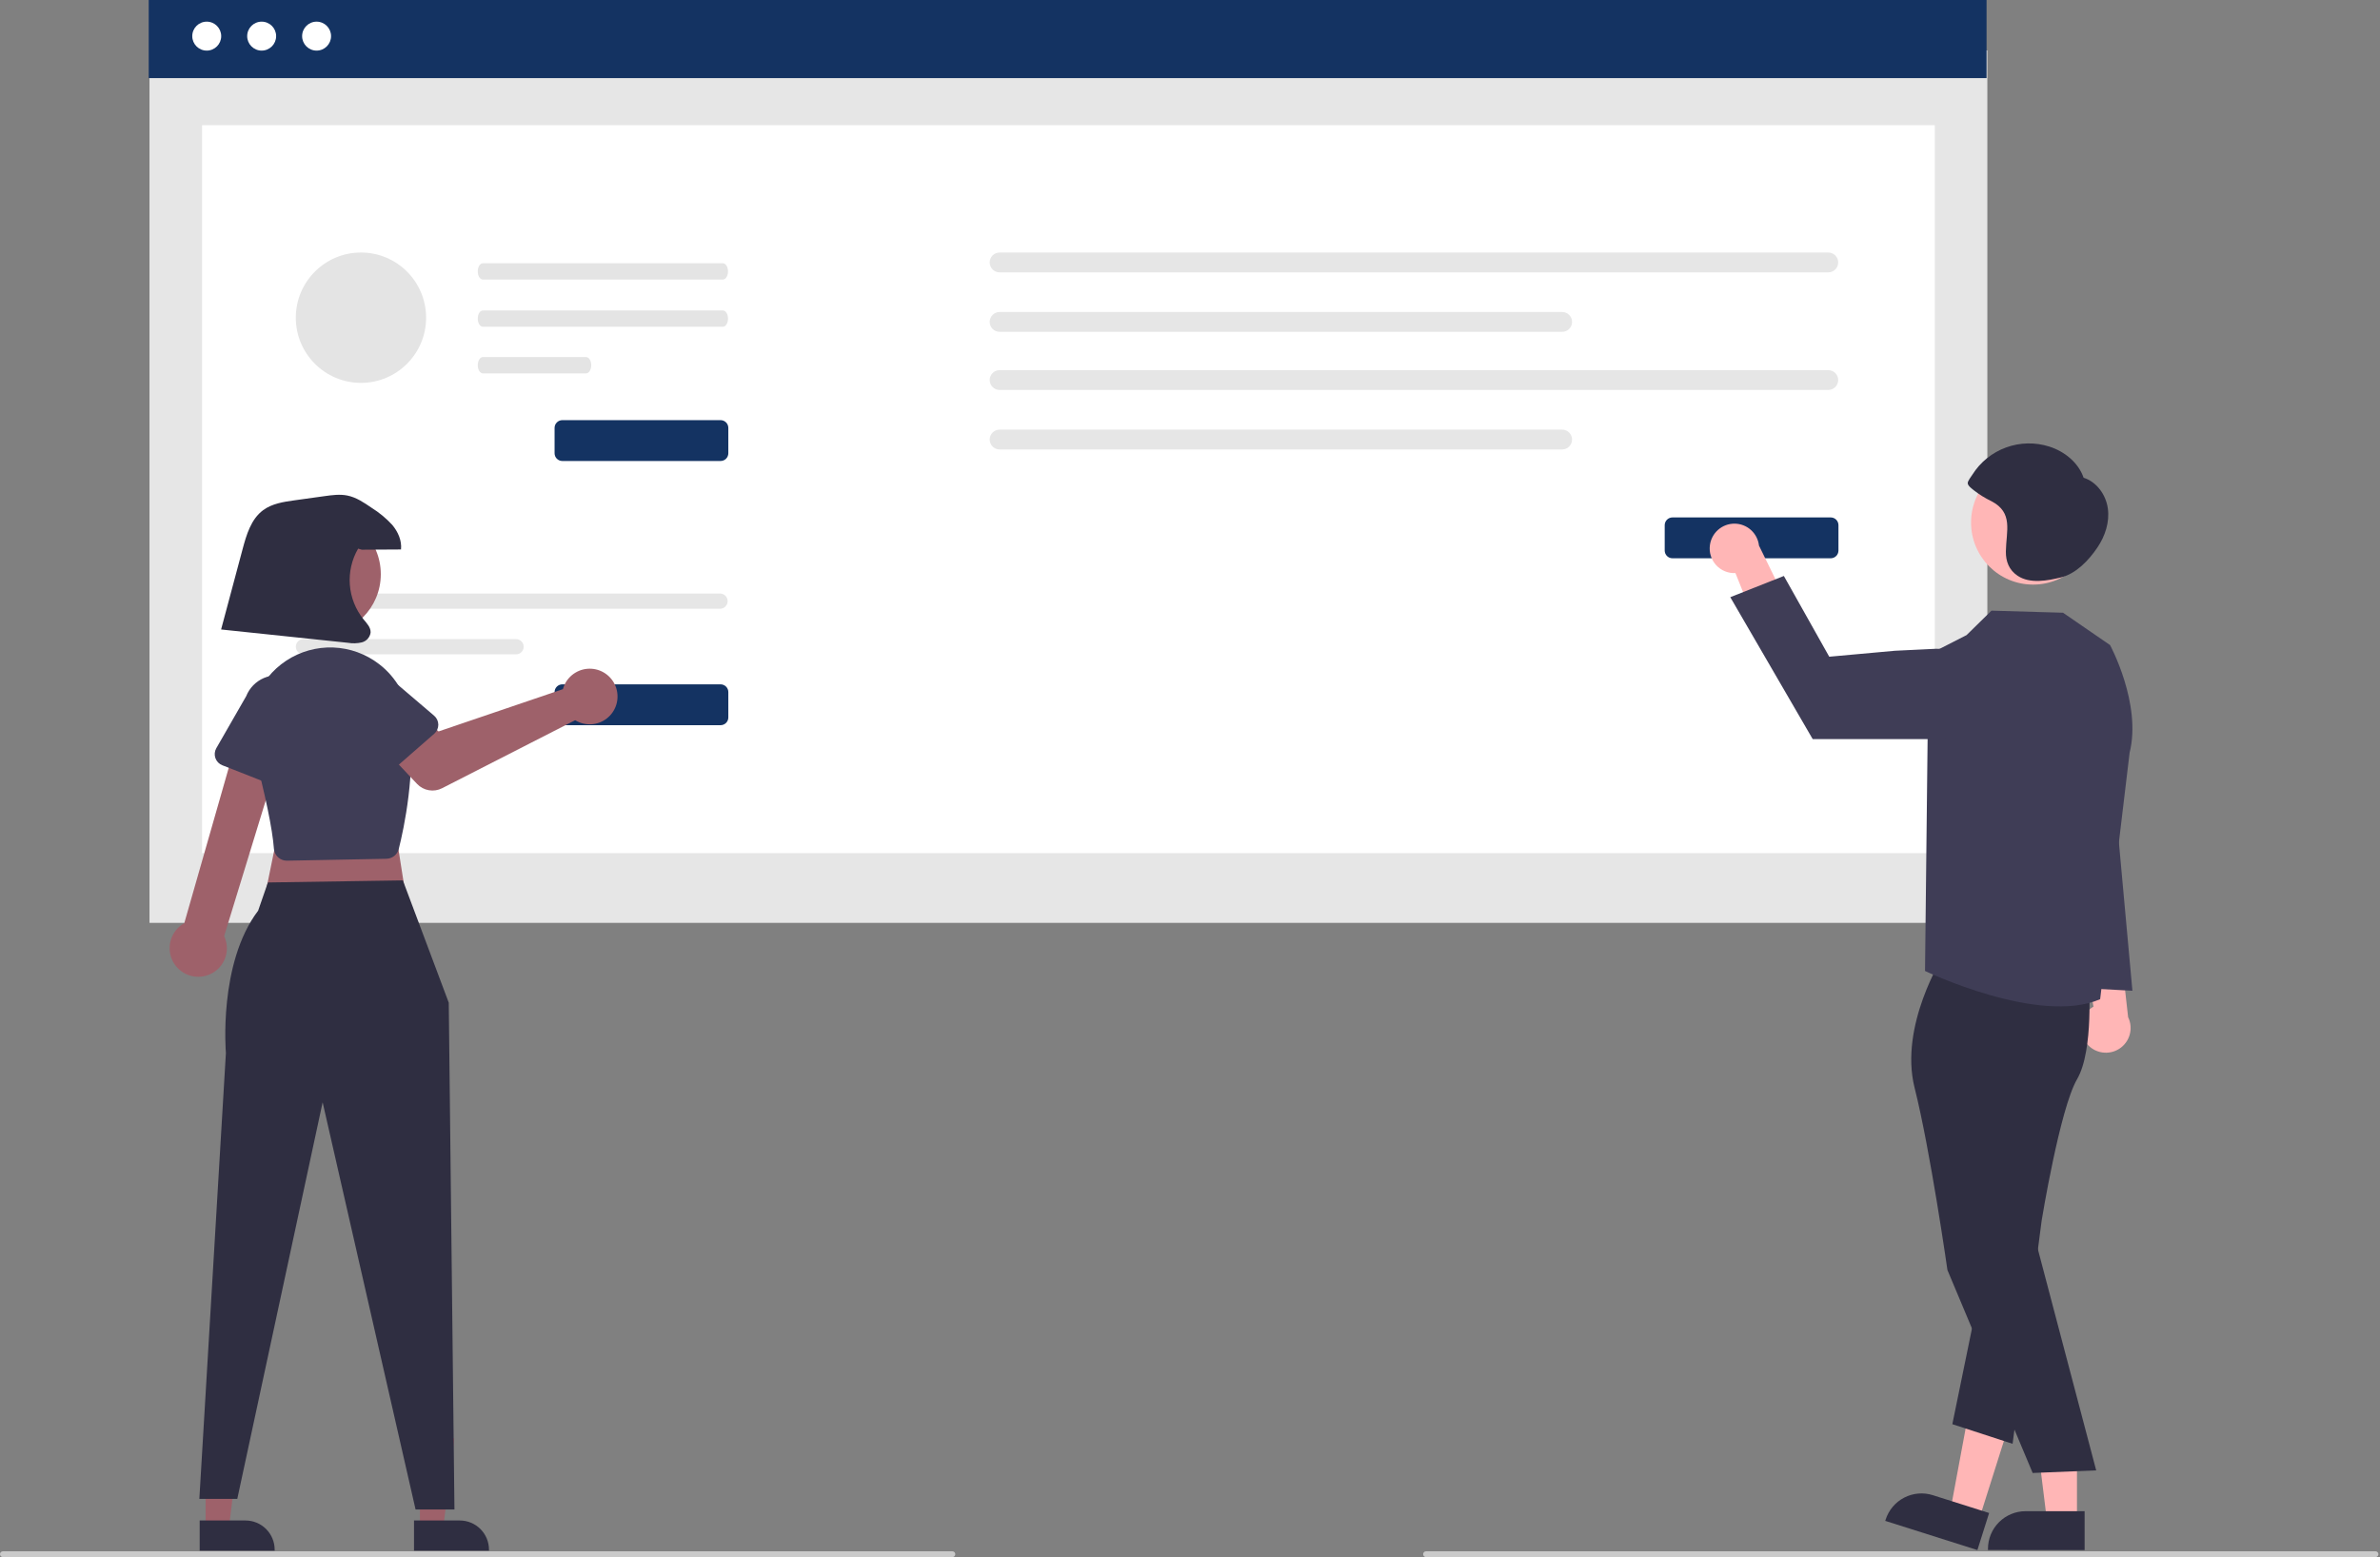 <svg width="382" height="250" viewBox="0 0 382 250" fill="none" xmlns="http://www.w3.org/2000/svg">
<rect x="0" y="0" width="382" height="250" fill="#808080" stroke="none"/>
<g clip-path="url(#clip0_305_7092)">
<path d="M334.943 167.571C334.573 167.128 334.305 166.609 334.157 166.051C334.009 165.493 333.985 164.909 334.088 164.341C334.19 163.773 334.415 163.234 334.748 162.762C335.08 162.29 335.513 161.897 336.013 161.611L333.43 147.816L340.149 150.641L341.572 163.308C341.998 164.182 342.088 165.181 341.825 166.117C341.563 167.053 340.967 167.861 340.15 168.386C339.333 168.912 338.351 169.119 337.392 168.969C336.432 168.819 335.56 168.321 334.943 167.571Z" fill="#FFB6B6"/>
<path d="M318.977 8.093H23.995V148.167H318.977V8.093Z" fill="#E6E6E6"/>
<path d="M310.543 20.105H32.43V136.973H310.543V20.105Z" fill="white"/>
<path d="M318.852 0H23.869V12.541H318.852V0Z" fill="#143362"/>
<path d="M33.182 8.125C34.464 8.125 35.504 7.084 35.504 5.801C35.504 4.517 34.464 3.476 33.182 3.476C31.899 3.476 30.859 4.517 30.859 5.801C30.859 7.084 31.899 8.125 33.182 8.125Z" fill="white"/>
<path d="M41.998 8.125C43.281 8.125 44.321 7.084 44.321 5.801C44.321 4.517 43.281 3.476 41.998 3.476C40.715 3.476 39.675 4.517 39.675 5.801C39.675 7.084 40.715 8.125 41.998 8.125Z" fill="white"/>
<path d="M50.814 8.125C52.097 8.125 53.137 7.084 53.137 5.801C53.137 4.517 52.097 3.476 50.814 3.476C49.532 3.476 48.492 4.517 48.492 5.801C48.492 7.084 49.532 8.125 50.814 8.125Z" fill="white"/>
<path d="M48.695 95.294C48.372 95.296 48.063 95.424 47.836 95.653C47.608 95.882 47.48 96.191 47.48 96.514C47.48 96.837 47.608 97.146 47.836 97.375C48.063 97.603 48.372 97.733 48.695 97.734H115.574C115.896 97.733 116.205 97.603 116.433 97.375C116.661 97.146 116.788 96.837 116.788 96.514C116.788 96.191 116.661 95.882 116.433 95.653C116.205 95.424 115.896 95.296 115.574 95.294H48.695Z" fill="#E6E6E6"/>
<path d="M48.695 102.613C48.372 102.614 48.063 102.743 47.836 102.972C47.608 103.201 47.48 103.51 47.48 103.833C47.48 104.156 47.608 104.465 47.836 104.694C48.063 104.922 48.372 105.051 48.695 105.053H82.838C83.16 105.051 83.469 104.922 83.697 104.694C83.924 104.465 84.052 104.156 84.052 103.833C84.052 103.51 83.924 103.201 83.697 102.972C83.469 102.743 83.16 102.614 82.838 102.613H48.695Z" fill="#E6E6E6"/>
<path d="M115.658 116.431H90.253C89.924 116.43 89.608 116.299 89.376 116.067C89.143 115.834 89.012 115.518 89.012 115.189V111.115C89.012 110.786 89.143 110.47 89.376 110.238C89.608 110.005 89.924 109.874 90.253 109.873H115.658C115.987 109.874 116.302 110.005 116.535 110.238C116.768 110.47 116.899 110.786 116.899 111.115V115.189C116.899 115.518 116.768 115.834 116.535 116.067C116.302 116.299 115.987 116.43 115.658 116.431Z" fill="#143362"/>
<path d="M115.658 74.014H90.253C89.924 74.013 89.608 73.882 89.376 73.65C89.143 73.417 89.012 73.101 89.012 72.772V68.698C89.012 68.369 89.143 68.053 89.376 67.821C89.608 67.588 89.924 67.457 90.253 67.456H115.658C115.987 67.457 116.302 67.588 116.535 67.821C116.768 68.053 116.899 68.369 116.899 68.698V72.772C116.899 73.101 116.768 73.417 116.535 73.65C116.302 73.882 115.987 74.013 115.658 74.014Z" fill="#143362"/>
<path d="M160.437 40.544C160.015 40.544 159.611 40.712 159.314 41.011C159.016 41.309 158.849 41.714 158.849 42.135C158.849 42.557 159.016 42.961 159.314 43.26C159.611 43.558 160.015 43.726 160.437 43.727H293.449C293.871 43.726 294.275 43.558 294.572 43.26C294.87 42.961 295.037 42.557 295.037 42.135C295.037 41.714 294.87 41.309 294.572 41.011C294.275 40.712 293.871 40.544 293.449 40.544H160.437Z" fill="#E6E6E6"/>
<path d="M160.437 50.093C160.015 50.094 159.611 50.262 159.314 50.56C159.016 50.859 158.849 51.263 158.849 51.685C158.849 52.107 159.016 52.511 159.314 52.809C159.611 53.108 160.015 53.276 160.437 53.276H250.734C251.156 53.276 251.559 53.108 251.857 52.809C252.155 52.511 252.322 52.107 252.322 51.685C252.322 51.263 252.155 50.859 251.857 50.56C251.559 50.262 251.156 50.094 250.734 50.093H160.437Z" fill="#E6E6E6"/>
<path d="M160.437 59.427C160.015 59.428 159.611 59.596 159.314 59.894C159.016 60.193 158.849 60.597 158.849 61.019C158.849 61.441 159.016 61.845 159.314 62.143C159.611 62.442 160.015 62.61 160.437 62.61H293.449C293.871 62.61 294.275 62.442 294.572 62.143C294.87 61.845 295.037 61.441 295.037 61.019C295.037 60.597 294.87 60.193 294.572 59.894C294.275 59.596 293.871 59.428 293.449 59.427H160.437Z" fill="#E6E6E6"/>
<path d="M160.437 68.977C160.015 68.978 159.611 69.146 159.314 69.444C159.016 69.743 158.849 70.147 158.849 70.569C158.849 70.99 159.016 71.395 159.314 71.693C159.611 71.992 160.015 72.16 160.437 72.16H250.734C251.156 72.16 251.559 71.992 251.857 71.693C252.155 71.395 252.322 70.99 252.322 70.569C252.322 70.147 252.155 69.743 251.857 69.444C251.559 69.146 251.156 68.978 250.734 68.977H160.437Z" fill="#E6E6E6"/>
<path d="M293.84 89.632H268.434C268.105 89.632 267.79 89.501 267.557 89.268C267.325 89.035 267.194 88.719 267.193 88.39V84.317C267.194 83.987 267.325 83.672 267.557 83.439C267.79 83.206 268.105 83.075 268.434 83.075H293.84C294.169 83.075 294.484 83.206 294.717 83.439C294.949 83.672 295.08 83.987 295.081 84.317V88.39C295.08 88.719 294.949 89.035 294.717 89.268C294.484 89.501 294.169 89.632 293.84 89.632Z" fill="#143362"/>
<path d="M77.499 42.268C77.048 42.269 76.683 42.856 76.683 43.578C76.684 44.298 77.049 44.881 77.499 44.883H116.032C116.483 44.881 116.848 44.295 116.847 43.573C116.846 42.852 116.482 42.269 116.032 42.268H77.499Z" fill="#E4E4E4"/>
<path d="M77.499 49.845C77.048 49.846 76.683 50.433 76.683 51.155C76.684 51.875 77.049 52.459 77.499 52.46H116.032C116.483 52.459 116.848 51.872 116.847 51.15C116.846 50.43 116.482 49.846 116.032 49.845H77.499Z" fill="#E4E4E4"/>
<path d="M77.499 57.33C77.048 57.332 76.683 57.918 76.683 58.64C76.684 59.361 77.049 59.944 77.499 59.945H94.08C94.531 59.944 94.896 59.357 94.895 58.635C94.894 57.915 94.53 57.332 94.08 57.33H77.499Z" fill="#E4E4E4"/>
<path d="M57.934 61.471C63.709 61.471 68.391 56.786 68.391 51.007C68.391 45.228 63.709 40.544 57.934 40.544C52.16 40.544 47.478 45.228 47.478 51.007C47.478 56.786 52.16 61.471 57.934 61.471Z" fill="#E4E4E4"/>
<path d="M274.444 87.56C274.369 88.132 274.422 88.714 274.597 89.264C274.772 89.814 275.065 90.32 275.456 90.744C275.847 91.168 276.327 91.502 276.861 91.721C277.395 91.94 277.97 92.039 278.546 92.011L283.772 105.036L287.923 99.041L282.324 87.592C282.214 86.626 281.753 85.735 281.029 85.086C280.306 84.438 279.37 84.077 278.398 84.073C277.427 84.069 276.488 84.422 275.759 85.064C275.03 85.707 274.562 86.595 274.444 87.56Z" fill="#FFB6B6"/>
<path d="M333.363 244.198H328.552L326.262 225.626L333.364 225.626L333.363 244.198Z" fill="#FFB6B6"/>
<path d="M334.59 248.866L319.076 248.865V248.669C319.076 247.066 319.712 245.529 320.845 244.396C321.977 243.263 323.513 242.626 325.114 242.626H325.115L334.591 242.626L334.59 248.866Z" fill="#2F2E41"/>
<path d="M317.618 244.045L313.031 242.592L316.45 224.194L323.22 226.339L317.618 244.045Z" fill="#FFB6B6"/>
<path d="M317.38 248.866L302.589 244.18L302.648 243.992C303.132 242.465 304.202 241.191 305.623 240.453C307.045 239.715 308.701 239.571 310.228 240.055L319.262 242.917L317.38 248.866Z" fill="#2F2E41"/>
<path d="M311.919 153.427C311.919 153.427 304.78 164.645 307.303 174.657C309.825 184.669 312.573 203.914 312.573 203.914L326.251 236.49L336.448 236.074L326.322 197.666L326.722 171.985C326.722 171.985 333.76 159.712 332.389 155.892C331.019 152.071 311.919 153.427 311.919 153.427Z" fill="#2F2E41"/>
<path d="M335.243 157.438C335.243 157.438 336.121 168.567 333.374 173.28C330.626 177.993 327.699 195.931 327.699 195.931L323.03 231.807L313.358 228.657L321.605 188.462L328.088 156.844L335.243 157.438Z" fill="#2F2E41"/>
<path d="M338.672 103.567L331.126 98.376L319.642 98.042L315.643 101.966L309.54 105.084L308.975 155.892C308.975 155.892 327.25 164.658 337.082 160.426L341.812 120.848C343.774 112.993 338.672 103.567 338.672 103.567Z" fill="#3F3D56"/>
<path d="M311.073 118.662H290.944L277.719 95.881L286.318 92.473L293.601 105.437L304.141 104.482L310.723 104.163C311.777 104.112 312.83 104.293 313.808 104.691C314.786 105.09 315.665 105.698 316.384 106.472C317.102 107.246 317.643 108.168 317.968 109.174C318.294 110.179 318.396 111.243 318.267 112.292C318.05 114.049 317.198 115.666 315.874 116.839C314.549 118.011 312.842 118.66 311.073 118.662Z" fill="#3F3D56"/>
<path d="M326.32 93.858C331.819 93.858 336.277 89.397 336.277 83.894C336.277 78.391 331.819 73.93 326.32 73.93C320.821 73.93 316.363 78.391 316.363 83.894C316.363 89.397 320.821 93.858 326.32 93.858Z" fill="#FFB6B6"/>
<path d="M338.317 81.627C338.012 79.439 336.531 77.362 334.426 76.7C333.589 74.269 331.374 72.48 328.926 71.7C326.66 70.976 324.217 71.026 321.982 71.842C319.747 72.658 317.846 74.193 316.576 76.207C316.389 76.502 315.813 77.226 315.829 77.578C315.85 78.024 316.533 78.485 316.876 78.767C317.726 79.425 318.643 79.991 319.611 80.457C323.192 82.314 322 85.234 321.951 88.542C321.928 90.149 322.464 91.522 323.834 92.44C325.811 93.765 328.64 93.238 330.791 92.706C333.232 92.103 335.261 89.957 336.653 87.888C337.886 86.056 338.623 83.814 338.317 81.627Z" fill="#2F2E41"/>
<path d="M338.387 116.539L342.261 159.067L329.813 158.399L338.387 116.539Z" fill="#3F3D56"/>
<path d="M381.279 250H228.885C228.761 250 228.643 249.95 228.555 249.863C228.468 249.775 228.419 249.656 228.419 249.532C228.419 249.409 228.468 249.29 228.555 249.202C228.643 249.114 228.761 249.065 228.885 249.065H381.279C381.403 249.065 381.521 249.114 381.609 249.202C381.697 249.289 381.746 249.408 381.746 249.532C381.746 249.656 381.697 249.775 381.609 249.863C381.521 249.951 381.403 250 381.279 250Z" fill="#CACACA"/>
<path d="M33.002 245.338H36.734L38.51 230.932H33.002L33.002 245.338Z" fill="#9E616A"/>
<path d="M32.05 244.118L39.4 244.118C40.642 244.118 41.834 244.612 42.712 245.491C43.591 246.37 44.084 247.562 44.084 248.805V248.957L32.05 248.958L32.05 244.118Z" fill="#2F2E41"/>
<path d="M67.402 245.338H71.134L72.91 230.932H67.401L67.402 245.338Z" fill="#9E616A"/>
<path d="M66.45 244.118L73.8 244.118C75.042 244.118 76.234 244.612 77.112 245.491C77.99 246.37 78.484 247.562 78.484 248.805V248.957L66.45 248.958L66.45 244.118Z" fill="#2F2E41"/>
<path d="M62.896 129.606L65.331 145.142L42.195 145.447L45.239 130.52L62.896 129.606Z" fill="#9E616A"/>
<path d="M64.66 141.349L72.028 160.984L72.942 242.353H66.701L51.784 176.977L38.086 240.646H31.997L36.259 169.057C36.259 169.057 35.002 154.688 41.434 146.209L43 141.682L64.66 141.349Z" fill="#2F2E41"/>
<path d="M33.052 156.655C33.696 156.48 34.294 156.165 34.804 155.733C35.313 155.301 35.722 154.762 36.001 154.155C36.28 153.548 36.422 152.888 36.418 152.219C36.414 151.551 36.264 150.892 35.978 150.288L45.821 118.177L38.581 116.741L29.579 148.217C28.598 148.765 27.851 149.654 27.481 150.716C27.11 151.778 27.142 152.939 27.57 153.98C27.998 155.02 28.793 155.867 29.803 156.36C30.814 156.853 31.97 156.958 33.052 156.655Z" fill="#9E616A"/>
<path d="M46.033 138.187C45.898 138.187 45.763 138.173 45.631 138.147C45.185 138.058 44.781 137.825 44.48 137.484C44.179 137.144 43.998 136.714 43.964 136.261C43.736 133.125 42.602 127.667 40.594 120.038C39.916 117.445 40.066 114.705 41.023 112.202C41.98 109.699 43.696 107.558 45.93 106.08C48.164 104.601 50.804 103.86 53.48 103.958C56.157 104.057 58.735 104.992 60.854 106.631C62.211 107.671 63.343 108.975 64.183 110.464C65.022 111.954 65.552 113.598 65.74 115.298C66.738 124.091 64.857 132.919 64.002 136.306C63.89 136.749 63.636 137.142 63.279 137.426C62.922 137.709 62.481 137.868 62.026 137.878L46.078 138.186C46.063 138.187 46.048 138.187 46.033 138.187Z" fill="#3F3D56"/>
<path d="M90.589 109.98C90.494 110.195 90.415 110.417 90.354 110.645L70.391 117.433L66.534 114.061L60.688 119.221L66.936 125.855C67.441 126.391 68.106 126.749 68.831 126.874C69.557 127 70.303 126.887 70.958 126.552L92.32 115.632C93.092 116.107 93.991 116.334 94.895 116.285C95.8 116.236 96.669 115.912 97.385 115.357C98.102 114.801 98.632 114.041 98.907 113.177C99.181 112.312 99.186 111.385 98.92 110.518C98.655 109.651 98.132 108.885 97.421 108.322C96.71 107.76 95.845 107.427 94.94 107.369C94.036 107.311 93.135 107.529 92.358 107.996C91.581 108.462 90.964 109.154 90.589 109.98Z" fill="#9E616A"/>
<path d="M69.695 117.804L62.418 124.165C62.211 124.346 61.968 124.48 61.704 124.558C61.441 124.636 61.163 124.657 60.891 124.618C60.619 124.579 60.358 124.483 60.127 124.334C59.895 124.185 59.699 123.989 59.55 123.757L54.345 115.646C53.425 114.581 52.964 113.194 53.065 111.789C53.165 110.385 53.818 109.077 54.881 108.154C55.943 107.231 57.328 106.767 58.732 106.865C60.136 106.962 61.444 107.613 62.368 108.674L69.678 114.905C69.887 115.083 70.056 115.305 70.171 115.554C70.287 115.804 70.348 116.075 70.35 116.35C70.352 116.626 70.294 116.898 70.181 117.149C70.068 117.399 69.903 117.623 69.695 117.804Z" fill="#3F3D56"/>
<path d="M44.671 126.399L35.678 122.863C35.422 122.763 35.191 122.608 35 122.41C34.809 122.212 34.663 121.975 34.572 121.715C34.481 121.456 34.447 121.18 34.472 120.906C34.497 120.632 34.581 120.366 34.718 120.128L39.517 111.769C40.038 110.462 41.056 109.415 42.348 108.858C43.64 108.301 45.1 108.279 46.408 108.798C47.716 109.316 48.765 110.333 49.325 111.624C49.885 112.915 49.91 114.376 49.395 115.686L47.234 125.048C47.172 125.316 47.053 125.568 46.885 125.786C46.718 126.004 46.505 126.183 46.261 126.311C46.018 126.439 45.75 126.513 45.476 126.528C45.201 126.544 44.927 126.499 44.671 126.399Z" fill="#3F3D56"/>
<path d="M51.337 101.979C56.74 101.979 61.12 97.596 61.12 92.19C61.12 86.783 56.74 82.401 51.337 82.401C45.935 82.401 41.555 86.783 41.555 92.19C41.555 97.596 45.935 101.979 51.337 101.979Z" fill="#9E616A"/>
<path d="M152.861 250H0.467C0.344 250 0.225 249.95 0.138 249.863C0.051 249.775 0.001 249.656 0.001 249.532C0.001 249.409 0.051 249.29 0.138 249.202C0.225 249.114 0.344 249.065 0.467 249.065H152.861C152.985 249.065 153.103 249.114 153.191 249.202C153.278 249.29 153.327 249.409 153.327 249.532C153.327 249.656 153.278 249.775 153.191 249.863C153.103 249.95 152.985 250 152.861 250Z" fill="#CACACA"/>
<path d="M58.067 88.255C60.166 88.243 62.264 88.231 64.363 88.219C64.513 86.788 63.876 85.364 62.948 84.264C61.971 83.206 60.856 82.283 59.634 81.522C58.43 80.695 57.183 79.849 55.751 79.56C54.552 79.318 53.312 79.486 52.1 79.655C50.493 79.879 48.886 80.102 47.279 80.326C45.514 80.571 43.668 80.849 42.236 81.908C40.298 83.34 39.556 85.849 38.934 88.177L35.487 101.065L55.845 103.202C56.581 103.329 57.336 103.307 58.063 103.138C58.426 103.047 58.754 102.851 59.006 102.575C59.258 102.299 59.424 101.955 59.482 101.585C59.541 100.755 58.882 100.075 58.347 99.436C57.071 97.854 56.306 95.922 56.151 93.895C55.997 91.868 56.461 89.841 57.482 88.084L58.067 88.255Z" fill="#2F2E41"/>
</g>
<defs>
<clipPath id="clip0_305_7092">
<rect width="381.746" height="250" fill="white"/>
</clipPath>
</defs>
</svg>
